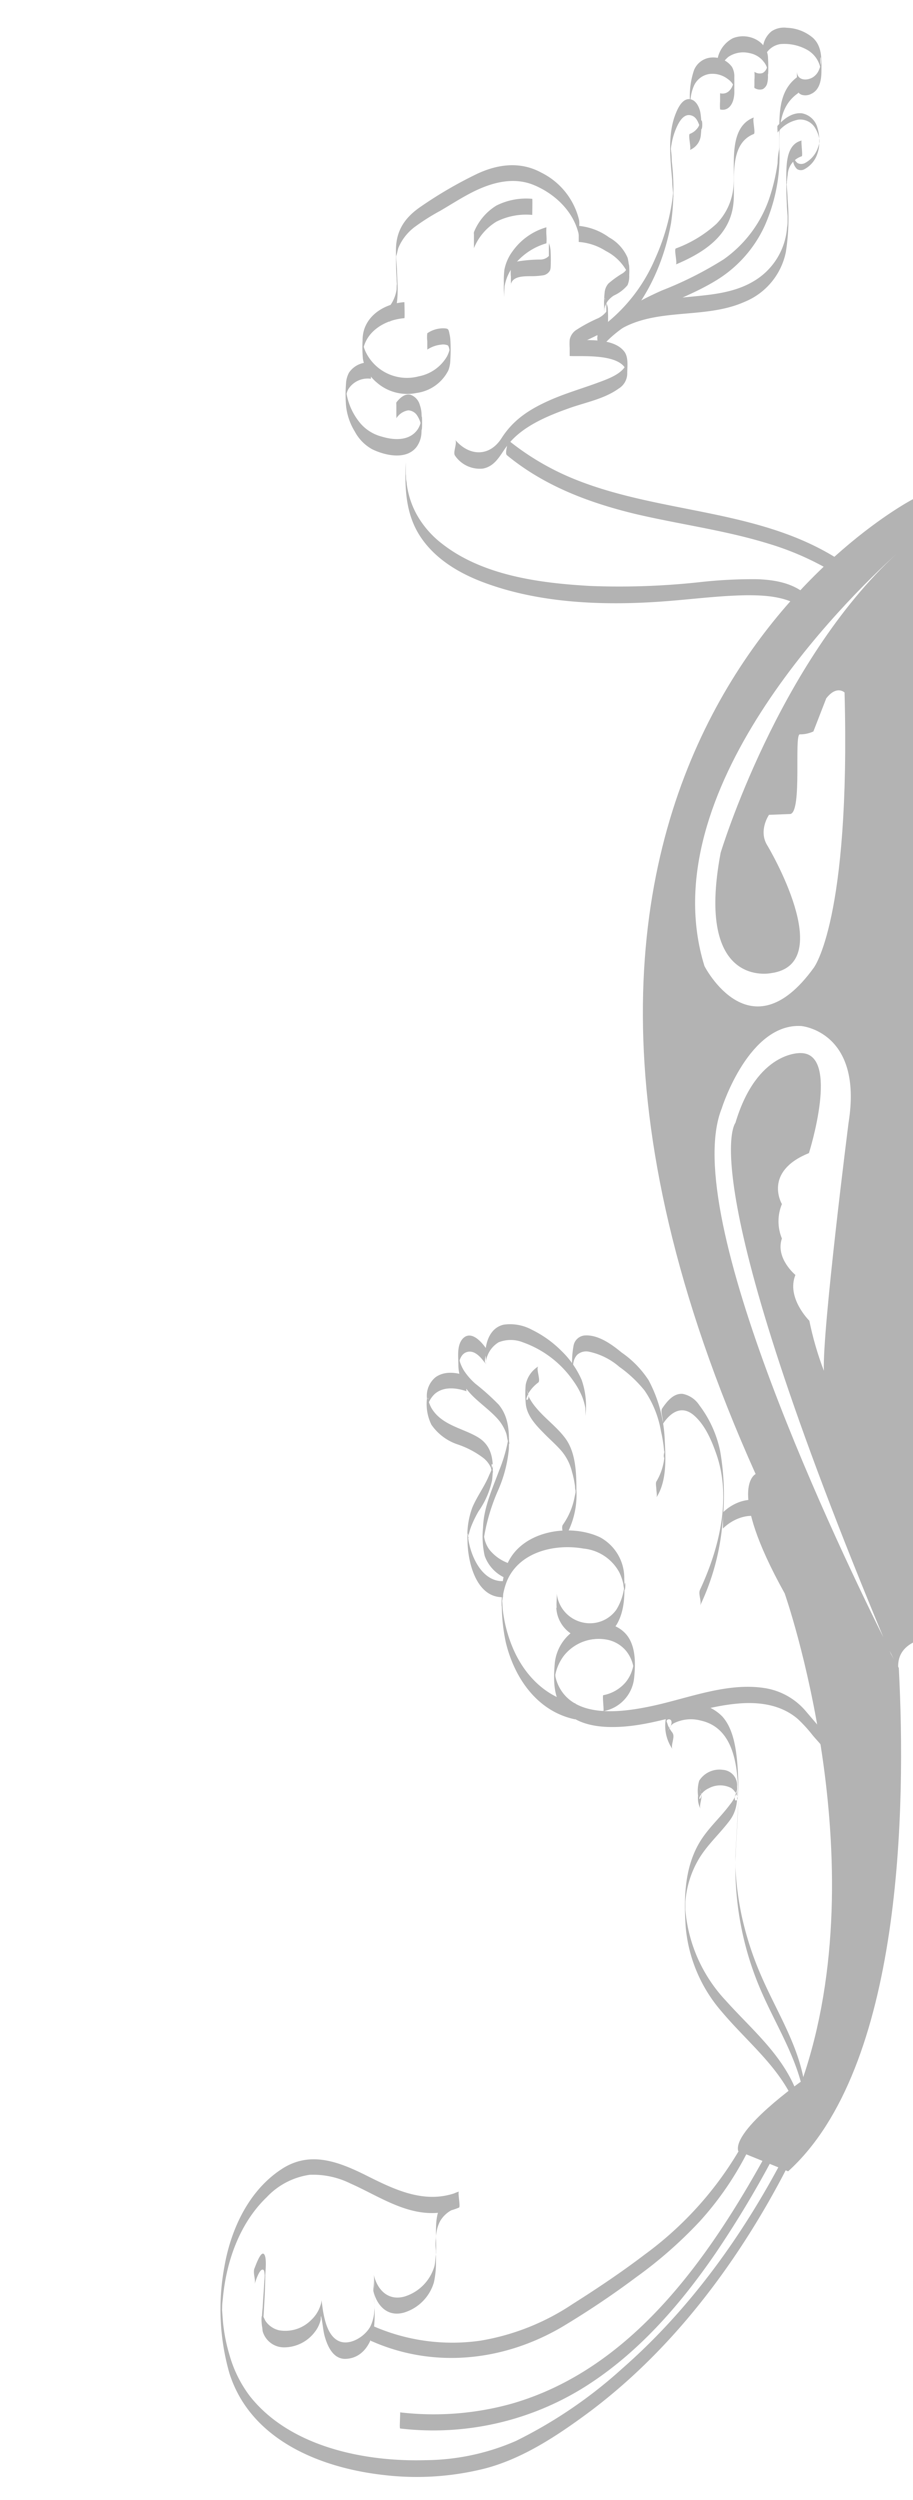 <?xml version="1.0" encoding="UTF-8" standalone="no"?>
<svg
   id="Layer_1"
   data-name="Layer 1"
   viewBox="0 0 135.117 369.688"
   version="1.1"
   sodipodi:docname="logo-capa_left.svg"
   inkscape:export-filename="LOGO-IEM.png"
   inkscape:export-xdpi="250.02"
   inkscape:export-ydpi="250.02"
   width="135.117"
   height="369.688"
   inkscape:version="1.3.1 (9b9bdc1480, 2023-11-25, custom)"
   xmlns:inkscape="http://www.inkscape.org/namespaces/inkscape"
   xmlns:sodipodi="http://sodipodi.sourceforge.net/DTD/sodipodi-0.dtd"
   xmlns="http://www.w3.org/2000/svg"
   xmlns:svg="http://www.w3.org/2000/svg">
  <defs
     id="defs619" />
  <sodipodi:namedview
     id="namedview617"
     pagecolor="#ffffff"
     bordercolor="#666666"
     borderopacity="1.0"
     inkscape:showpageshadow="2"
     inkscape:pageopacity="0.0"
     inkscape:pagecheckerboard="0"
     inkscape:deskcolor="#d1d1d1"
     showgrid="false"
     inkscape:zoom="1.5839192"
     inkscape:cx="-6.3134534"
     inkscape:cy="206.44992"
     inkscape:window-width="1920"
     inkscape:window-height="1043"
     inkscape:window-x="1920"
     inkscape:window-y="0"
     inkscape:window-maximized="1"
     inkscape:current-layer="Layer_1" />
  <path
     d="m 82.327,237.74 a 4.91,4.91 0 0 0 3.83,4.54 4.74,4.74 0 0 0 5.11,-2.06 c 1.2,-2.05 1.2,-4.47 1.12,-6.77 a 6.84,6.84 0 0 0 -3.57,-6.12 c -4.46,-2.11 -11.46,-1 -13.68,3.8 a 13.15,13.15 0 0 0 -0.87,5.49 26.76,26.76 0 0 0 0.59,6.25 c 1.28,5.3 4.68,10.22 10.28,11.38 -0.14,0 0.17,-2.34 0,-2.37 -4.32,-0.9 -7.44,-4.08 -9.16,-8 a 20.63,20.63 0 0 1 -1.56,-5.77 c -0.06,-0.52 -0.05,-1 -0.12,-1.56 -0.09,-0.72 -0.09,1.73 0,0.78 0,-0.27 0,-0.55 0.06,-0.82 a 10.38,10.38 0 0 1 0.59,-2.52 c 1.73,-4.48 7.09,-5.76 11.4,-5 a 6.76,6.76 0 0 1 5.3,3.51 7.55,7.55 0 0 1 0.6,1.73 5,5 0 0 0 0.13,0.77 c 0.23,0.61 0.22,-2.1 0,-0.32 a 8.18,8.18 0 0 1 -1.17,3.36 4.8,4.8 0 0 1 -5,1.87 4.92,4.92 0 0 1 -3.83,-4.55 c 0.08,0.78 -0.07,1.59 0,2.38 z"
     style="fill:#b3b3b3"
     id="path458" />
  <path
     d="m 89.327,253.03 a 5.56,5.56 0 0 0 4.52,-4.92 c 0.21,-2 0.26,-4.52 -1,-6.22 -1.58,-2.08 -4.57,-2.33 -6.85,-1.35 a 6.66,6.66 0 0 0 -3.91,5.57 c -0.17,2.15 -0.22,4.63 1.13,6.45 1.68,2.27 4.77,2.83 7.43,2.82 6.35,0 12.28,-2.92 18.56,-3.47 3.15,-0.28 6.39,0.16 8.86,2.28 a 20.81,20.81 0 0 1 2.24,2.46 c 0.48,0.56 1,1.11 1.44,1.66 0.22,0.24 0.52,0.71 0.84,0.84 -0.26,-0.1 0.3,-2.25 0,-2.37 -0.61,-0.25 -1.22,-1.27 -1.63,-1.75 l -1.64,-1.92 a 10,10 0 0 0 -6.21,-3.5 c -5.53,-0.84 -11.19,1.49 -16.52,2.64 -4.29,0.92 -11.39,2 -13.86,-2.84 a 6.09,6.09 0 0 1 -0.53,-1.5 2.78,2.78 0 0 0 -0.1,-0.68 c 0.11,0.1 -0.21,2.28 0,1 0,-0.15 0,-0.3 0.06,-0.45 a 6.94,6.94 0 0 1 1.29,-2.94 6.57,6.57 0 0 1 6.2,-2.41 4.89,4.89 0 0 1 3,1.68 5.24,5.24 0 0 1 0.84,1.47 4.44,4.44 0 0 1 0.21,0.71 c 0.09,0.4 0.14,1.75 0.12,0.19 -0.02,-1.56 0,-0.39 -0.13,0 a 6.29,6.29 0 0 1 -0.22,0.74 5.41,5.41 0 0 1 -0.87,1.53 5.74,5.74 0 0 1 -3.31,1.92 c -0.18,0 0.14,2.34 0,2.37 z"
     style="fill:#b3b3b3"
     id="path460" />
  <path
     d="m 132.807,81.78 -0.09,0.08 c -17.6,16.15 -26.07,44.25 -26.07,44.25 -3.8,20.19 7.47,17.79 7.47,17.79 9.94,-1.35 -0.52,-18.82 -0.52,-18.82 -1.44,-2.22 0.21,-4.59 0.21,-4.59 l 3.15,-0.12 c 1.8,-0.3 0.52,-11.88 1.42,-11.78 0.691,0.009 1.374,-0.138 2,-0.43 l 1.9,-4.89 c 1.55,-2 2.71,-0.87 2.71,-0.87 0.9,33.71 -4.56,40.71 -4.56,40.71 -9.41,13 -16.17,-0.25 -16.17,-0.25 -8,-25.8 20.89,-54.13 28.46,-61 l 25.09,13.759 c 0.84,-0.76 -4.85,-26.24 -4.66,-26.4 0.44,-4.22 -18.03,4.591 -18.03,4.591 0,0 -71.47,36.96 -23.29,144.16 0,0 -4.41,2 4.3,17.65 0,0 13.88,39.43 2.56,72.08 0,0 -10.26,7.21 -9.44,10.38 l 7.39,3 c 16.93,-15.32 17.45,-53.86 16.38,-74.44 l -1.17,-2.07 -0.56,-1.34 c -6.85,-13.66 -30.85,-63.53 -24.47,-79.34 0.12,-0.41 4.1,-12.62 11.76,-12.17 0,0 9.18,0.77 7,14.32 0,0 -3.9,30.65 -3.65,36.66 -0.917,-2.404 -1.636,-4.879 -2.15,-7.4 0,0 -3.44,-3.39 -2.06,-6.77 0,0 -3,-2.47 -2,-5.39 -0.676,-1.629 -0.676,-3.461 0,-5.09 0,0 -2.84,-4.77 4,-7.54 0,0 4.69,-14.79 -1.23,-14.79 0,0 -6.46,-0.36 -9.65,10.32 0,0 -6.68,7.72 22.36,77.19 1,1.9 1.57,3.09 1.73,3.4 -0.42,-8.11 18.563,-3.619 18.563,-3.619 -6.75,-54.74 30.041,-163.782 0.674,-158.584 -0.44,0.43 -18.837,-3.128 -19.357,-2.648 z"
     style="fill:#b3b3b3"
     id="path462"
     sodipodi:nodetypes="ccccccccccccccccccccccccccccccccccccccccc" />
  <path
     d="m 134.487,80.31 -0.09,0.07 v 0 z"
     style="fill:#b3b3b3"
     id="path464" />
  <path
     d="m 133.067,246.69 v -0.09 0 z"
     style="fill:#b3b3b3"
     id="path466" />
  <path
     d="m 116.227,318.52 c -6.15,11.84 -14.07,22.91 -24.14,31.72 a 68.5,68.5 0 0 1 -15.74,10.71 34.05,34.05 0 0 1 -13.4,2.84 c -9.07,0.26 -20.11,-2 -26,-9.51 a 18.31,18.31 0 0 1 -3,-6.1 25.39,25.39 0 0 1 -0.87,-4.14 c -0.1,-0.77 -0.14,-1.53 -0.2,-2.3 -0.06,-0.77 0,0.21 0,-0.44 0,-0.65 0.06,-1 0.11,-1.49 0.51,-5.43 2.48,-11.06 6.48,-14.9 a 10.84,10.84 0 0 1 6.38,-3.32 12.46,12.46 0 0 1 6,1.28 c 4,1.76 8,4.59 12.59,4.37 a 10.75,10.75 0 0 0 3.49,-0.8 c 0.26,-0.1 -0.23,-2.3 0,-2.37 -2.37,0.72 -3.26,2.5 -3.38,4.86 -0.06,1.11 0,2.22 0,3.33 0,0.25 0,0.49 0,0.74 0,0.25 0,0.37 0,0.56 0,-0.56 0,-0.68 0,-0.38 -0.13,0.64 -0.1,1.3 -0.26,1.94 a 6.63,6.63 0 0 1 -4.44,4.48 c -2.43,0.66 -4,-1 -4.53,-3.21 a 9.19,9.19 0 0 1 0,2 c 0,0.92 0.07,1.85 0.12,2.77 v 0.33 c 0,0.54 0,0.45 0,-0.28 0,0 -0.07,0.88 -0.08,0.94 a 6.07,6.07 0 0 1 -0.5,1.77 c -0.73,1.5 -3,3 -4.69,2.27 -1.55,-0.69 -2.06,-2.83 -2.34,-4.33 -0.08,-0.44 -0.12,-0.87 -0.19,-1.31 -0.11,-0.78 0,-0.23 -0.18,0.26 a 5.11,5.11 0 0 1 -1.4,2.25 5.39,5.39 0 0 1 -4.73,1.53 3.35,3.35 0 0 1 -2,-1.33 c -0.16,-0.24 -0.25,-0.55 -0.42,-0.78 -0.42,-0.59 -0.08,2.69 0,1.5 0.15,-2.48 0.34,-5 0.35,-7.45 0,-0.49 0.29,-2.8 -0.21,-3.23 -0.5,-0.43 -1.26,1.86 -1.4,2.16 -0.25,0.71 0.26,1.69 0,2.38 0.1,-0.27 0.76,-2.52 1.32,-2.2 0.19,0.11 0.17,0.62 0.2,0.8 0.18,1.24 0.06,-1 0,-0.31 0,0.38 0,0.76 -0.05,1.14 -0.07,1.33 -0.18,2.66 -0.25,4 a 14.68,14.68 0 0 0 0,3.44 3.28,3.28 0 0 0 3.12,2.4 5.72,5.72 0 0 0 4.62,-2.3 4.43,4.43 0 0 0 0.68,-1.22 3.28,3.28 0 0 0 0.18,-0.61 c 0,-0.18 0,-0.81 0.1,-0.25 0.21,0.95 0.24,1.92 0.52,2.86 0.43,1.48 1.29,3.29 3.08,3.22 2.65,-0.1 4,-2.6 4.21,-4.93 0.21,-2.33 -0.11,-4.75 -0.13,-7.12 v 2 c 0.55,2.22 2.11,3.88 4.53,3.21 a 6.61,6.61 0 0 0 4.44,-4.48 13.2,13.2 0 0 0 0.3,-3 v -1.71 a 6.55,6.55 0 0 1 0,-1.82 v 0.53 c 0,-0.25 0,-0.49 0,-0.74 a 6.15,6.15 0 0 1 0.1,-0.75 5.08,5.08 0 0 1 0.53,-1.58 4.39,4.39 0 0 1 2.71,-2 v -2.31 c -4.77,1.89 -9.18,-0.18 -13.45,-2.32 -4.27,-2.14 -8.53,-3.83 -12.79,-1 -4.81,3.17 -7.43,8.82 -8.4,14.33 a 34.49,34.49 0 0 0 0.73,15.81 c 3.11,9.83 13.38,14 22.88,15.06 a 41.35,41.35 0 0 0 15.07,-1 c 5.49,-1.47 10.45,-4.74 15,-8.09 11.16,-8.26 20,-19.35 26.87,-31.36 0.85,-1.5 1.68,-3 2.48,-4.56 0.33,-0.63 -0.32,-1.76 0,-2.38 z"
     style="fill:#b3b3b3"
     id="path468" />
  <path
     d="m 54.927,346.16 c 9.26,4.12 19.58,3 28.23,-2.06 a 128.73,128.73 0 0 0 11,-7.37 64,64 0 0 0 9.39,-8.24 46.44,46.44 0 0 0 8,-12.21 c 0.3,-0.66 -0.3,-1.73 0,-2.38 a 51.48,51.48 0 0 1 -16.13,19.48 c -3.43,2.61 -7,5 -10.67,7.32 a 34.86,34.86 0 0 1 -13.59,5.41 29.2,29.2 0 0 1 -16.23,-2.28 c 0.28,0.13 -0.31,2.24 0,2.38 z"
     style="fill:#b3b3b3"
     id="path470" />
  <path
     d="m 75.127,231.11 a 6.39,6.39 0 0 1 -2.73,-2 4.53,4.53 0 0 1 -0.63,-1.31 c -0.07,-0.22 -0.09,-0.44 -0.15,-0.66 0,0 0,-0.34 0,-0.34 0,0 -0.16,2.15 0,0.6 a 29.29,29.29 0 0 1 2.03,-6.87 19.69,19.69 0 0 0 1.66,-6.24 c 0.07,-2.32 0.07,-4.67 -1.49,-6.57 a 34.57,34.57 0 0 0 -3.43,-3.08 9.61,9.61 0 0 1 -1.69,-1.91 6,6 0 0 1 -0.59,-1.22 c -0.21,-0.63 -0.24,-2 -0.26,0.27 v 0.33 c 0.07,-0.84 0.35,-1.94 1.29,-2.19 1.17,-0.33 2.15,0.94 2.73,1.76 -0.37,-0.52 0.37,-1.84 0,-2.38 -0.71,-1 -2.23,-2.65 -3.43,-1.3 -0.84,1 -0.61,2.64 -0.6,3.8 0,4 3.45,5.41 5.8,8 a 6.61,6.61 0 0 1 1.26,2.1 c 0.16,0.45 0.16,1 0.35,1.43 0.35,0.76 -0.1,-1 0,-0.87 a 2.43,2.43 0 0 1 -0.09,0.69 22.8,22.8 0 0 1 -1.28,4.27 c -1,2.72 -2.3,5.5 -2.39,8.44 a 13.13,13.13 0 0 0 0.24,4.2 5.65,5.65 0 0 0 3.36,3.4 c -0.28,-0.13 0.31,-2.24 0,-2.38 z"
     style="fill:#b3b3b3"
     id="path472" />
  <path
     d="m 71.877,201.7 a 4,4 0 0 1 1.91,-3.21 4.84,4.84 0 0 1 3.59,0 15.26,15.26 0 0 1 7.49,5.74 11.37,11.37 0 0 1 1.29,2.31 8.77,8.77 0 0 1 0.35,1.1 6,6 0 0 1 0.12,0.61 c 0,0.08 0,0.16 0,0.24 0.15,1.07 0.1,-2.55 0,-1.44 -0.06,0.79 0.06,1.59 0,2.38 a 11.71,11.71 0 0 0 -0.55,-5.39 13.47,13.47 0 0 0 -3,-4.29 16.16,16.16 0 0 0 -4.35,-3.11 6.77,6.77 0 0 0 -4.18,-0.76 c -1.67,0.38 -2.43,1.89 -2.66,3.47 -0.12,0.78 0.11,1.61 0,2.38 z"
     style="fill:#b3b3b3"
     id="path474" />
  <path
     d="m 84.817,200.9 c -0.07,-0.93 -0.05,1.45 0,1.29 0.05,-0.16 0,-0.31 0,-0.46 a 3.63,3.63 0 0 1 0.13,-0.57 2.17,2.17 0 0 1 0.47,-0.82 2,2 0 0 1 1.65,-0.48 10,10 0 0 1 4.58,2.25 18.7,18.7 0 0 1 3.75,3.52 15.2,15.2 0 0 1 2.42,6 22,22 0 0 1 0.4,2.27 c 0.05,0.46 0.08,0.91 0.12,1.36 0.04,0.45 -0.25,0.49 0,-0.79 a 7,7 0 0 0 0,0.8 8.57,8.57 0 0 1 -1.2,3.81 c -0.14,0.21 0,0.93 0,1.18 0,0.25 0.15,1 0,1.19 1.56,-2.43 1.39,-5.72 1.24,-8.48 a 20.4,20.4 0 0 0 -2.38,-8.86 14.75,14.75 0 0 0 -4,-4.11 c -1.35,-1.11 -3.35,-2.61 -5.35,-2.53 a 1.84,1.84 0 0 0 -1.75,1.44 13.36,13.36 0 0 0 -0.12,4.28 c 0,-0.56 0.05,-1.57 0,-2.29 z"
     style="fill:#b3b3b3"
     id="path476" />
  <path
     d="m 98.057,210.63 c 1.14,-1.77 2.82,-2.92 4.65,-1.33 1.66,1.44 2.63,3.76 3.33,5.78 2.22,6.44 0.44,13.82 -2.44,20 -0.31,0.66 0.3,1.74 0,2.38 a 35.38,35.38 0 0 0 3.35,-12.59 38.15,38.15 0 0 0 -0.36,-10.24 16.86,16.86 0 0 0 -3.1,-6.85 3.83,3.83 0 0 0 -2.48,-1.67 c -1.36,-0.09 -2.3,1.13 -3,2.14 -0.37,0.57 0.35,1.83 0,2.38 z"
     style="fill:#b3b3b3"
     id="path478" />
  <path
     d="m 106.987,226.03 c 1.64,-1.62 4.38,-2.59 6.47,-1.23 a 3.44,3.44 0 0 1 0,-0.35 v -1.68 a 1.33,1.33 0 0 0 0,-0.35 c -2.09,-1.35 -4.83,-0.38 -6.47,1.23 a 1.42,1.42 0 0 0 0,0.35 v 1.68 c 0,0.06 0,0.32 0,0.35 z"
     style="fill:#b3b3b3"
     id="path480" />
  <path
     d="m 79.577,202.11 a 4.1,4.1 0 0 0 -1.78,2.67 15.63,15.63 0 0 0 0,2.65 c 0.12,2 1.7,3.5 3,4.82 0.77,0.76 1.58,1.48 2.29,2.3 a 7.5,7.5 0 0 1 1.56,3.08 14.15,14.15 0 0 1 0.45,2.15 c 0,0.35 0.07,0.7 0.09,1 v -0.53 c 0.1,0.1 -0.11,0.87 -0.14,1.06 a 10.51,10.51 0 0 1 -1.74,4.15 c -0.38,0.54 0.37,1.86 0,2.38 a 12.47,12.47 0 0 0 2,-7.48 c 0,-2.49 -0.09,-5.54 -1.61,-7.63 -1.27,-1.74 -3.1,-3 -4.45,-4.68 a 7.78,7.78 0 0 1 -0.9,-1.33 c -0.2,-0.39 -0.24,-0.9 -0.44,-1.25 0.84,1.47 -0.3,2 0.08,1.1 a 5.17,5.17 0 0 1 0.28,-0.64 5.55,5.55 0 0 1 1.4,-1.5 c 0.39,-0.32 -0.38,-2.07 0,-2.37 z"
     style="fill:#b3b3b3"
     id="path482" />
  <path
     d="m 63.247,51.69 a 4.47,4.47 0 0 1 2,-0.72 1.83,1.83 0 0 1 1,0.09 c 0.18,0.11 0.23,0.52 0.28,0.73 0.05,0.21 0.08,0.52 0.11,0.78 0.08,0.57 0,-1.91 0,-1.67 0,0.08 0,0.15 0,0.22 0,0.07 0,0.24 -0.05,0.36 a 4.68,4.68 0 0 1 -0.45,1.25 6.18,6.18 0 0 1 -4.17,2.92 6.77,6.77 0 0 1 -7.73,-3.38 4.73,4.73 0 0 1 -0.52,-1.55 c -0.13,-1 -0.05,1.64 0,1.52 0.05,-0.12 0,-0.28 0,-0.42 a 4.13,4.13 0 0 1 0.19,-0.77 c 0.84,-2.47 3.47,-3.81 5.94,-4 0.07,0 0,-2.37 0,-2.37 -2.47,0.17 -5.1,1.5 -5.94,4 a 5.43,5.43 0 0 0 -0.25,1.7 18.31,18.31 0 0 0 0.05,2.67 5.83,5.83 0 0 0 2,3.47 6.85,6.85 0 0 0 5.94,1.59 6.18,6.18 0 0 0 4.71,-3.35 4.61,4.61 0 0 0 0.29,-1.57 24.37,24.37 0 0 0 0,-3 5.25,5.25 0 0 0 -0.14,-0.87 2,2 0 0 0 -0.15,-0.54 c -0.11,-0.18 -0.25,-0.19 -0.47,-0.22 a 4.1,4.1 0 0 0 -2.65,0.72 4.7,4.7 0 0 0 0,1.19 v 0.84 a 2,2 0 0 1 0,0.34 z"
     style="fill:#b3b3b3"
     id="path484" />
  <path
     d="m 54.927,53.63 a 3.43,3.43 0 0 0 -3.28,1.48 3.76,3.76 0 0 0 -0.44,1.61 20.49,20.49 0 0 0 0,3.23 9,9 0 0 0 1.3,3.86 6.42,6.42 0 0 0 2.57,2.62 c 1.89,0.92 5,1.64 6.55,-0.31 a 3.86,3.86 0 0 0 0.75,-2.23 25.16,25.16 0 0 0 0,-2.88 4.83,4.83 0 0 0 -0.25,-1.14 2.21,2.21 0 0 0 -1.38,-1.5 c -0.86,-0.21 -1.61,0.52 -2.09,1.14 a 1.41,1.41 0 0 0 0,0.35 v 1.65 a 1.4,1.4 0 0 1 0,0.35 2.54,2.54 0 0 1 1.76,-1.18 1.65,1.65 0 0 1 1.34,0.8 4,4 0 0 1 0.62,1.87 c 0.11,1.06 0.13,-2.76 0,-1.48 a 3.82,3.82 0 0 1 -0.11,0.57 3.42,3.42 0 0 1 -0.42,1 c -1.2,1.81 -3.53,1.67 -5.32,1.13 a 6.24,6.24 0 0 1 -3.13,-1.9 9.25,9.25 0 0 1 -2.22,-5.35 11.18,11.18 0 0 0 0,1.77 2.83,2.83 0 0 1 0,-0.29 4,4 0 0 1 0.09,-0.48 2.86,2.86 0 0 1 0.3,-0.8 3.4,3.4 0 0 1 3.33,-1.51 c 0,0 0,-2.38 0,-2.38 z"
     style="fill:#b3b3b3"
     id="path486" />
  <path
     d="m 75.017,67.31 c 5.49,4.52 12.06,7 18.92,8.67 6.56,1.55 13.29,2.41 19.75,4.4 a 42.28,42.28 0 0 1 10.53,4.79 c -0.34,-0.22 0.38,-2.13 0,-2.37 -11.7,-7.55 -26.18,-6.8 -38.83,-11.8 a 38.73,38.73 0 0 1 -10.37,-6.07 c 0.38,0.31 -0.4,2 0,2.38 z"
     style="fill:#b3b3b3"
     id="path488" />
  <path
     d="m 88.507,51.11 c 6,-4.12 9.55,-11.09 10.81,-18.16 a 35.16,35.16 0 0 0 0.1,-9.11 13.85,13.85 0 0 0 -0.14,-1.84 c -0.15,-0.69 0.06,0.54 0,0.48 a 4.74,4.74 0 0 1 0.1,-1.1 9.93,9.93 0 0 1 0.74,-2.51 c 0.34,-0.78 1,-2 2,-1.84 1,0.16 1.22,1.14 1.53,1.88 0.36,0.95 0.4,-1.85 0,-0.9 a 5.74,5.74 0 0 1 -0.26,0.69 2.55,2.55 0 0 1 -1.3,1.1 c -0.3,0.13 0.27,2.26 0,2.38 a 2.63,2.63 0 0 0 1.64,-2.3 12.28,12.28 0 0 0 -0.08,-3.26 c -0.15,-0.75 -0.61,-1.77 -1.46,-1.94 -1.11,-0.22 -1.8,1.17 -2.14,2 -1.28,3.06 -0.85,6.77 -0.57,10 0,0.68 0.09,1.36 0.15,2 0.1,1.18 0,-0.3 0,-0.3 0,0 -0.11,1 -0.12,1.09 -0.14,1 -0.33,2 -0.57,3 a 32.39,32.39 0 0 1 -2,5.82 24.65,24.65 0 0 1 -8.46,10.46 c -0.38,0.26 0.35,2.14 0,2.38 z"
     style="fill:#b3b3b3"
     id="path490" />
  <path
     d="m 118.077,11.33 c -2.69,1.91 -2.75,5.1 -2.75,8.1 0,0.67 0,1.34 0,2 0,0.26 0,0.54 0,0.8 0,-0.16 0.12,-0.52 0,-0.24 a 10.28,10.28 0 0 0 -0.25,2.12 29.15,29.15 0 0 1 -1.28,5.37 18.26,18.26 0 0 1 -6.7,8.87 53.81,53.81 0 0 1 -9.16,4.61 c -3.57,1.59 -7,3.46 -9.43,6.61 -0.39,0.51 0.37,1.89 0,2.38 4.3,-5.6 11.49,-6.87 17.27,-10.36 a 18.44,18.44 0 0 0 7.39,-8.19 25.59,25.59 0 0 0 2.2,-10 c 0,-3.43 -0.47,-7.35 2.71,-9.6 0.38,-0.27 -0.36,-2.12 0,-2.37 z"
     style="fill:#b3b3b3"
     id="path492" />
  <path
     d="m 74.647,41.62 c 0,-0.12 0,-0.24 0,-0.36 -0.1,-1 -0.09,2.27 0,1.43 q 0,-0.33 0.09,-0.66 a 6.43,6.43 0 0 1 0.38,-1.2 7.59,7.59 0 0 1 1.4,-2.15 9.44,9.44 0 0 1 4.35,-2.7 7.63,7.63 0 0 0 0,-1.18 9.56,9.56 0 0 1 0,-1.19 9.28,9.28 0 0 0 -5,3.53 6.71,6.71 0 0 0 -1.22,2.74 13.25,13.25 0 0 0 -0.08,2 13.62,13.62 0 0 0 0.08,2.11 7.89,7.89 0 0 1 0,-1.19 7.75,7.75 0 0 0 0,-1.18 z"
     style="fill:#b3b3b3"
     id="path494" />
  <path
     d="m 111.507,17.39 c -3.66,1.45 -2.75,6.74 -2.94,9.84 a 8.93,8.93 0 0 1 -2.55,5.88 18.28,18.28 0 0 1 -6,3.63 c -0.3,0.13 0.27,2.26 0,2.37 4.21,-1.78 8.17,-4.32 8.55,-9.3 0.24,-3.14 -0.77,-8.52 3,-10 0.28,-0.11 -0.26,-2.27 0,-2.37 z"
     style="fill:#b3b3b3"
     id="path496" />
  <path
     d="m 89.537,44.11 c 0,-0.08 0,-0.16 0,-0.24 0,-0.08 -0.09,2.08 0,1.63 0,-0.12 0,-0.24 0.09,-0.36 a 2.25,2.25 0 0 1 0.3,-0.6 3.46,3.46 0 0 1 0.94,-0.85 5.63,5.63 0 0 0 2,-1.52 3.27,3.27 0 0 0 0.23,-1.7 7.72,7.72 0 0 0 -0.22,-2.36 6.25,6.25 0 0 0 -2.73,-3 9.07,9.07 0 0 0 -4.5,-1.71 c 0,0 0,2.38 0,2.38 a 8.51,8.51 0 0 1 4,1.33 7.33,7.33 0 0 1 3.07,2.92 3.93,3.93 0 0 1 0.26,0.8 c 0.21,1 0.22,-2.46 0,-1.65 a 3.37,3.37 0 0 1 -0.09,0.34 2.05,2.05 0 0 1 -0.72,0.88 14,14 0 0 0 -2.13,1.53 2.32,2.32 0 0 0 -0.56,1.4 14.16,14.16 0 0 0 0,3.12 c -0.12,-0.77 0.11,-1.6 0,-2.38 z"
     style="fill:#b3b3b3"
     id="path498" />
  <path
     d="m 57.647,47.61 c 1.51,-2 1.21,-4.94 1.11,-7.32 0,-0.72 -0.09,-1.43 -0.13,-2.15 0,-0.17 0,-0.35 0,-0.53 0,0.26 -0.1,0.57 0.07,0.06 0.11,-0.34 0.15,-0.71 0.28,-1.06 a 7.49,7.49 0 0 1 2.55,-3.16 32,32 0 0 1 3.63,-2.28 c 1.44,-0.84 2.84,-1.74 4.31,-2.52 2.94,-1.56 6.35,-2.62 9.58,-1.27 3.23,1.35 6,4.09 6.65,7.53 -0.14,-0.77 0.14,-1.61 0,-2.38 a 10.56,10.56 0 0 0 -5.58,-7 c -3.11,-1.7 -6.46,-1.27 -9.58,0.21 a 62.11,62.11 0 0 0 -8.2,4.77 c -2.37,1.6 -3.71,3.51 -3.74,6.4 0,1.42 0,2.83 0.1,4.24 0,0.48 0.05,1 0.09,1.44 0.05,0.63 0,-0.7 0,-0.7 -0.13,0.22 -0.06,0.71 -0.11,1 a 5.38,5.38 0 0 1 -1,2.37 c -0.39,0.52 0.37,1.88 0,2.38 z"
     style="fill:#b3b3b3"
     id="path500" />
  <path
     d="m 106.587,16.19 c 1.14,0.26 1.81,-0.68 2,-1.69 a 4.41,4.41 0 0 0 0.09,-0.73 c 0,-0.79 0,-1.58 0,-2.37 a 2.84,2.84 0 0 0 -0.34,-1.49 3.43,3.43 0 0 0 -2.94,-1.41 3,3 0 0 0 -2.68,1.85 12,12 0 0 0 -0.58,5 c 0,0.09 0,1.19 0,1.19 0,0 0,-1.18 0,-1.19 0,1.14 0,0.24 0,-0.06 a 8.65,8.65 0 0 1 0.09,-0.89 6.22,6.22 0 0 1 0.44,-1.64 3,3 0 0 1 2.32,-1.82 3.74,3.74 0 0 1 2.79,0.8 2.35,2.35 0 0 1 0.87,1.13 2.5,2.5 0 0 1 0,0.29 0.53,0.53 0 0 1 0,0.13 v 0.08 c 0,0.39 0,0.09 0,-0.91 v -1 a 1,1 0 0 1 0,0.17 c 0,0 0,0.09 0,0.13 a 3.1,3.1 0 0 1 -0.08,0.42 c -0.23,1 -0.9,1.87 -2,1.61 0,0 0,1.1 0,1.19 a 7.77,7.77 0 0 0 0,1.19 z"
     style="fill:#b3b3b3"
     id="path502" />
  <path
     d="m 117.877,12.84 a 1.18,1.18 0 0 0 0.77,1.18 1.89,1.89 0 0 0 1.45,-0.16 c 1.2,-0.58 1.45,-2 1.47,-3.23 0,-1.78 0.16,-3.67 -1.22,-5 a 6.28,6.28 0 0 0 -3.9,-1.52 3.32,3.32 0 0 0 -2.24,0.5 3.45,3.45 0 0 0 -1.29,2.32 7.87,7.87 0 0 0 0,1.19 9.31,9.31 0 0 1 0,1.18 3.06,3.06 0 0 1 2.56,-2.78 6.94,6.94 0 0 1 3.87,0.79 4,4 0 0 1 2.09,2.89 4.6,4.6 0 0 1 0.06,0.52 c -0.21,-2.95 0.05,-2.4 0,-1.7 a 2.17,2.17 0 0 1 0,0.25 3.83,3.83 0 0 1 -0.27,1 2.36,2.36 0 0 1 -0.93,1.16 c -0.91,0.55 -2.3,0.48 -2.36,-0.83 0,-0.15 0,0.2 0,0.12 0,0.24 0,0.47 0,0.71 0,0.49 0,1 0,1.46 z"
     style="fill:#b3b3b3"
     id="path504" />
  <path
     d="m 111.647,13 a 1.44,1.44 0 0 0 1.24,0.18 1.37,1.37 0 0 0 0.63,-0.77 3.9,3.9 0 0 0 0.13,-1.3 21.34,21.34 0 0 0 0,-2.77 c -0.26,-2.41 -3.09,-3.56 -5.2,-2.68 a 4.36,4.36 0 0 0 -2.23,2.93 1.39,1.39 0 0 0 0,0.35 v 1.67 a 1.38,1.38 0 0 1 0,0.35 4.83,4.83 0 0 1 1.59,-2.56 3.94,3.94 0 0 1 3.09,-0.55 3.46,3.46 0 0 1 2.49,1.85 3.24,3.24 0 0 1 0.26,1.07 c 0.08,1 0.07,-2.54 0,-1.7 v 0.31 a 3,3 0 0 1 -0.14,0.59 1.36,1.36 0 0 1 -0.65,0.83 1.4,1.4 0 0 1 -1.21,-0.18 6.8,6.8 0 0 1 0,1.19 v 0.84 a 1.33,1.33 0 0 0 0,0.35 z"
     style="fill:#b3b3b3"
     id="path506" />
  <path
     d="m 84.387,52.65 c 2.09,0.08 8.36,-0.44 8.43,2.85 v -2.21 c -0.17,1.93 -3.08,2.82 -4.59,3.39 -2.26,0.82 -4.51,1.48 -6.72,2.44 -3,1.32 -5.48,2.85 -7.28,5.67 -1.8,2.82 -4.81,2.68 -6.87,0.24 0.38,0.45 -0.4,1.9 0,2.37 a 4.43,4.43 0 0 0 4.12,1.89 c 1.94,-0.38 2.6,-2.16 3.7,-3.54 2.16,-2.73 5.85,-4.25 9.06,-5.39 2.44,-0.87 5.18,-1.36 7.32,-2.9 a 2.62,2.62 0 0 0 1.27,-2.27 c 0,-1 0.22,-2.36 -0.45,-3.22 -1.63,-2.09 -5.66,-1.6 -8,-1.7 0,0 -0.05,2.37 0,2.38 z"
     style="fill:#b3b3b3"
     id="path508" />
  <path
     d="m 84.387,52.65 c 0.16,-1.26 1.59,-1.92 2.6,-2.41 0.6,-0.29 1.21,-0.56 1.78,-0.89 a 2.55,2.55 0 0 0 1.11,-1 1.24,1.24 0 0 0 0.09,-0.38 20.6,20.6 0 0 0 0,-2.08 2,2 0 0 0 -0.24,-1.07 1.92,1.92 0 0 1 0,0.35 v 1.68 a 1,1 0 0 0 0,0.35 1.77,1.77 0 0 1 0.16,0.34 0.75,0.75 0 0 1 0,0.16 c 0,0 0,0 0,0.08 v 0 c 0,0.75 0,0 0,-2.17 a 1.33,1.33 0 0 1 -0.21,0.54 3.49,3.49 0 0 1 -1.17,0.91 22.36,22.36 0 0 0 -3.27,1.76 2.24,2.24 0 0 0 -0.93,1.43 9.45,9.45 0 0 0 0,1.19 v 0.84 c 0,0.11 0,0.24 0,0.35 z"
     style="fill:#b3b3b3"
     id="path510" />
  <path
     d="m 60.057,68.36 c -0.19,4 0,7.93 2.35,11.28 2.23,3.19 5.73,5.22 9.32,6.54 8.58,3.18 18.48,3.42 27.5,2.67 3.8,-0.31 7.61,-0.79 11.43,-0.83 3,0 6.26,0.25 8.65,2.28 -0.38,-0.32 0.4,-2 0,-2.38 -2,-1.71 -4.64,-2.18 -7.21,-2.27 a 69.91,69.91 0 0 0 -8.68,0.45 110.24,110.24 0 0 1 -16,0.55 c -7.42,-0.41 -15.94,-1.5 -22,-6.25 a 14.18,14.18 0 0 1 -3.77,-4.36 12.73,12.73 0 0 1 -1.11,-2.77 13.73,13.73 0 0 1 -0.34,-1.67 c 0,-0.23 -0.06,-0.45 -0.09,-0.68 -0.03,-0.23 0,-0.53 -0.05,-0.8 0,0.93 0,1.1 0,0.53 0,-0.72 0,-1.73 0,-2.29 z"
     style="fill:#b3b3b3"
     id="path512" />
  <path
     d="m 99.587,256.31 a 5.82,5.82 0 0 1 -0.69,-1.08 c -0.08,-0.18 -0.12,-0.39 -0.21,-0.57 -0.32,-0.67 1.72,-0.8 0,1.52 0.39,-0.5 0.39,-0.95 1,-1.34 a 5.65,5.65 0 0 1 4,-0.42 c 4.36,0.95 5.29,5.5 5.51,9.37 0.25,4.37 -0.44,8.8 -0.36,13.19 a 46.15,46.15 0 0 0 3.42,16.52 c 2.54,6.22 6.59,11.83 7,18.73 0,-0.56 0,-1.57 0,-2.29 -0.43,-6.51 -4,-11.8 -6.54,-17.62 a 47.62,47.62 0 0 1 -2.93,-8.93 46.11,46.11 0 0 1 -0.75,-4.66 c -0.09,-0.86 -0.16,-1.72 -0.2,-2.59 0,-0.16 0,-1.9 0,-0.92 0,0.98 0,-0.65 0,-0.79 0.21,-4.72 0.71,-9.49 0.23,-14.22 -0.22,-2.15 -0.67,-4.75 -2.19,-6.41 a 6.47,6.47 0 0 0 -4.57,-1.92 c -1.37,0 -3.36,0.34 -3.7,1.93 a 6.05,6.05 0 0 0 0.94,4.87 c -0.37,-0.48 0.4,-1.87 0,-2.37 z"
     style="fill:#b3b3b3"
     id="path514" />
  <path
     d="m 59.247,359.11 a 42.19,42.19 0 0 0 27.3,-6.16 c 7.85,-4.94 14.08,-12.09 19.3,-19.68 a 152.2,152.2 0 0 0 8.22,-13.58 c 0.34,-0.62 -0.33,-1.77 0,-2.38 -8.6,15.8 -20.12,32.93 -38.42,38.15 a 43,43 0 0 1 -16.44,1.26 c 0.06,0 -0.11,2.36 0,2.37 z"
     style="fill:#b3b3b3"
     id="path516" />
  <path
     d="m 68.987,203.43 c -1.46,-0.5 -3.22,-0.74 -4.55,0.24 a 3.56,3.56 0 0 0 -1.25,3.14 6.93,6.93 0 0 0 0.66,3.87 7.69,7.69 0 0 0 3.88,2.91 13.28,13.28 0 0 1 3.8,2 3.77,3.77 0 0 1 1.12,1.44 4.27,4.27 0 0 0 0.13,0.48 c 0.52,0.88 -0.26,-1.12 0.06,-1 0.32,0.12 -0.38,1.45 -0.44,1.61 -0.68,1.68 -1.8,3.14 -2.5,4.81 a 11.81,11.81 0 0 0 -0.71,4.82 c 0,3.11 1.24,8.52 5.26,8.43 0,0 0,-2.37 0,-2.37 -3.19,0.07 -4.87,-3.85 -5.18,-6.53 -0.15,-1.22 0.22,0.11 0,0.25 0,0 0.12,-0.69 0.12,-0.67 a 8.21,8.21 0 0 1 0.33,-1.1 16.12,16.12 0 0 1 1.11,-2.29 12.51,12.51 0 0 0 2,-4.58 c 0.25,-2.42 0.23,-4.9 -2,-6.3 -2.23,-1.4 -5.47,-1.78 -7,-4.42 a 6.05,6.05 0 0 1 -0.41,-1 c 0,0 -0.13,-0.47 -0.12,-0.47 0.28,0 -0.38,1.89 0.06,0.93 a 3.86,3.86 0 0 1 1,-1.52 c 1.32,-1.13 3.19,-0.9 4.72,-0.37 -0.23,-0.08 0.26,-2.29 0,-2.38 z"
     style="fill:#b3b3b3"
     id="path518" />
  <path
     d="m 83.397,252.83 c 0,0 0,-2.38 0,-2.38 z"
     style="fill:#b3b3b3"
     id="path520" />
  <path
     d="m 72.897,236.2 c 0,0 0,-2.38 0,-2.38 z"
     style="fill:#b3b3b3"
     id="path522" />
  <path
     d="m 75.587,42.11 c 0.24,-1.26 1.81,-1.25 2.81,-1.27 a 11.35,11.35 0 0 0 1.85,-0.11 1.44,1.44 0 0 0 1.15,-0.74 1.67,1.67 0 0 0 0.09,-0.4 22.64,22.64 0 0 0 0,-2.33 3.84,3.84 0 0 0 -0.26,-1.33 1.34,1.34 0 0 1 0,0.35 v 1.68 a 2,2 0 0 0 0,0.35 5.22,5.22 0 0 1 0.18,0.56 c 0,0.09 0,0.17 0.05,0.25 0.05,0.08 0,0.08 0,0.12 a 0.13,0.13 0 0 1 0,0.06 c 0,0.76 0.05,0.06 0,-2.08 a 1.12,1.12 0 0 1 -0.21,0.61 1.74,1.74 0 0 1 -1.21,0.55 21.74,21.74 0 0 0 -3.43,0.28 1.39,1.39 0 0 0 -1,1.07 5.91,5.91 0 0 0 0,1.19 c 0,0.28 0,0.56 0,0.84 a 2,2 0 0 1 0,0.35 z"
     style="fill:#b3b3b3"
     id="path524" />
  <path
     d="m 78.767,29.4 a 9.79,9.79 0 0 0 -5.31,1 8.24,8.24 0 0 0 -3.32,3.93 1.36,1.36 0 0 0 0,0.35 c 0,0.28 0,0.56 0,0.84 0,0.28 0,0.56 0,0.84 0,0.08 0,0.27 0,0.34 a 8.21,8.21 0 0 1 3.32,-3.92 9.79,9.79 0 0 1 5.31,-1 c 0,0 0.05,-2.38 0,-2.38 z"
     style="fill:#b3b3b3"
     id="path526" />
  <path
     d="m 103.817,265.11 c -0.16,-0.26 -0.21,-0.57 -0.36,-0.82 0.91,1.56 -0.4,2.28 0.2,1.21 a 2.86,2.86 0 0 1 1.21,-1.05 3.57,3.57 0 0 1 3.33,-0.06 2.41,2.41 0 0 1 0.94,1.37 c 0.23,0.55 -1,1.12 0,-1.26 -0.09,0.22 -0.09,0.5 -0.17,0.73 a 5.89,5.89 0 0 1 -0.92,1.59 c -1.48,2 -3.3,3.54 -4.56,5.69 -2.21,3.77 -2.3,8.31 -2,12.55 a 22,22 0 0 0 5.34,12.43 c 3.81,4.53 8.52,8.14 10.88,13.74 -0.28,-0.67 0.29,-1.7 0,-2.38 -2.23,-5.3 -6.55,-8.84 -10.28,-13 a 22.36,22.36 0 0 1 -6,-13.44 c 0,-0.25 0,-0.5 0,-0.74 0,1 0,-0.31 0,-0.43 a 15.06,15.06 0 0 1 0.36,-2.3 14.41,14.41 0 0 1 1.43,-3.69 c 1.27,-2.3 3.18,-3.94 4.74,-6 1.2,-1.59 1.21,-3.23 1.13,-5.14 a 2.27,2.27 0 0 0 -2.1,-2.4 3.56,3.56 0 0 0 -3.51,1.6 5.35,5.35 0 0 0 -0.17,2.22 3.33,3.33 0 0 0 0.4,2 c -0.35,-0.56 0.37,-1.81 0,-2.38 z"
     style="fill:#b3b3b3"
     id="path528" />
  <path
     d="m 115.107,19.56 a 5,5 0 0 1 3.05,-1.87 2.56,2.56 0 0 1 2.49,1.26 4.92,4.92 0 0 1 0.64,1.75 v 0.24 c 0,0.53 0,-0.83 0,-0.29 0,0.11 0,0.23 0,0.35 a 4.24,4.24 0 0 1 -0.25,0.86 4.06,4.06 0 0 1 -1.91,2.25 1.19,1.19 0 0 1 -1.1,0 1.84,1.84 0 0 1 -0.66,-1.37 c 0,0.3 0,0.63 0,0.94 a 1.91,1.91 0 0 0 0.59,1.32 1.06,1.06 0 0 0 1,0.07 4,4 0 0 0 2,-2.32 4.84,4.84 0 0 0 0.29,-1.73 6.31,6.31 0 0 0 -0.27,-2.11 2.93,2.93 0 0 0 -2.27,-2.15 c -1.45,-0.18 -2.76,0.84 -3.66,1.87 0,0.06 0,0.39 0,0.47 0,0.08 0.06,0.41 0,0.47 z"
     style="fill:#b3b3b3"
     id="path530" />
  <path
     d="m 118.647,20.78 c -2.3,0.54 -2.27,3.56 -2.28,5.44 0,1.32 0,2.64 0.08,4 0,0.58 0.08,1.17 0.11,1.76 0,0.15 0,1 0,0.39 0,-0.61 0,0 0,0.11 0,0.38 0,0.76 -0.08,1.14 a 10.07,10.07 0 0 1 -5,8 c -3.08,1.82 -6.73,2 -10.2,2.35 -4,0.33 -8,0.85 -11.12,3.51 -0.4,0.34 0.38,2.06 0,2.38 5.72,-4.82 13.59,-2.36 20,-5.21 a 10.13,10.13 0 0 0 6.14,-7.36 31.81,31.81 0 0 0 0.26,-7.86 c 0,-0.69 -0.09,-1.38 -0.13,-2.07 a 2.5,2.5 0 0 0 0,-0.56 c 0.1,0.12 -0.08,1 0,0.34 0.05,-0.42 0.07,-0.84 0.15,-1.26 a 3,3 0 0 1 2.07,-2.77 c 0.2,0 -0.15,-2.33 0,-2.37 z"
     style="fill:#b3b3b3"
     id="path532" />
</svg>
